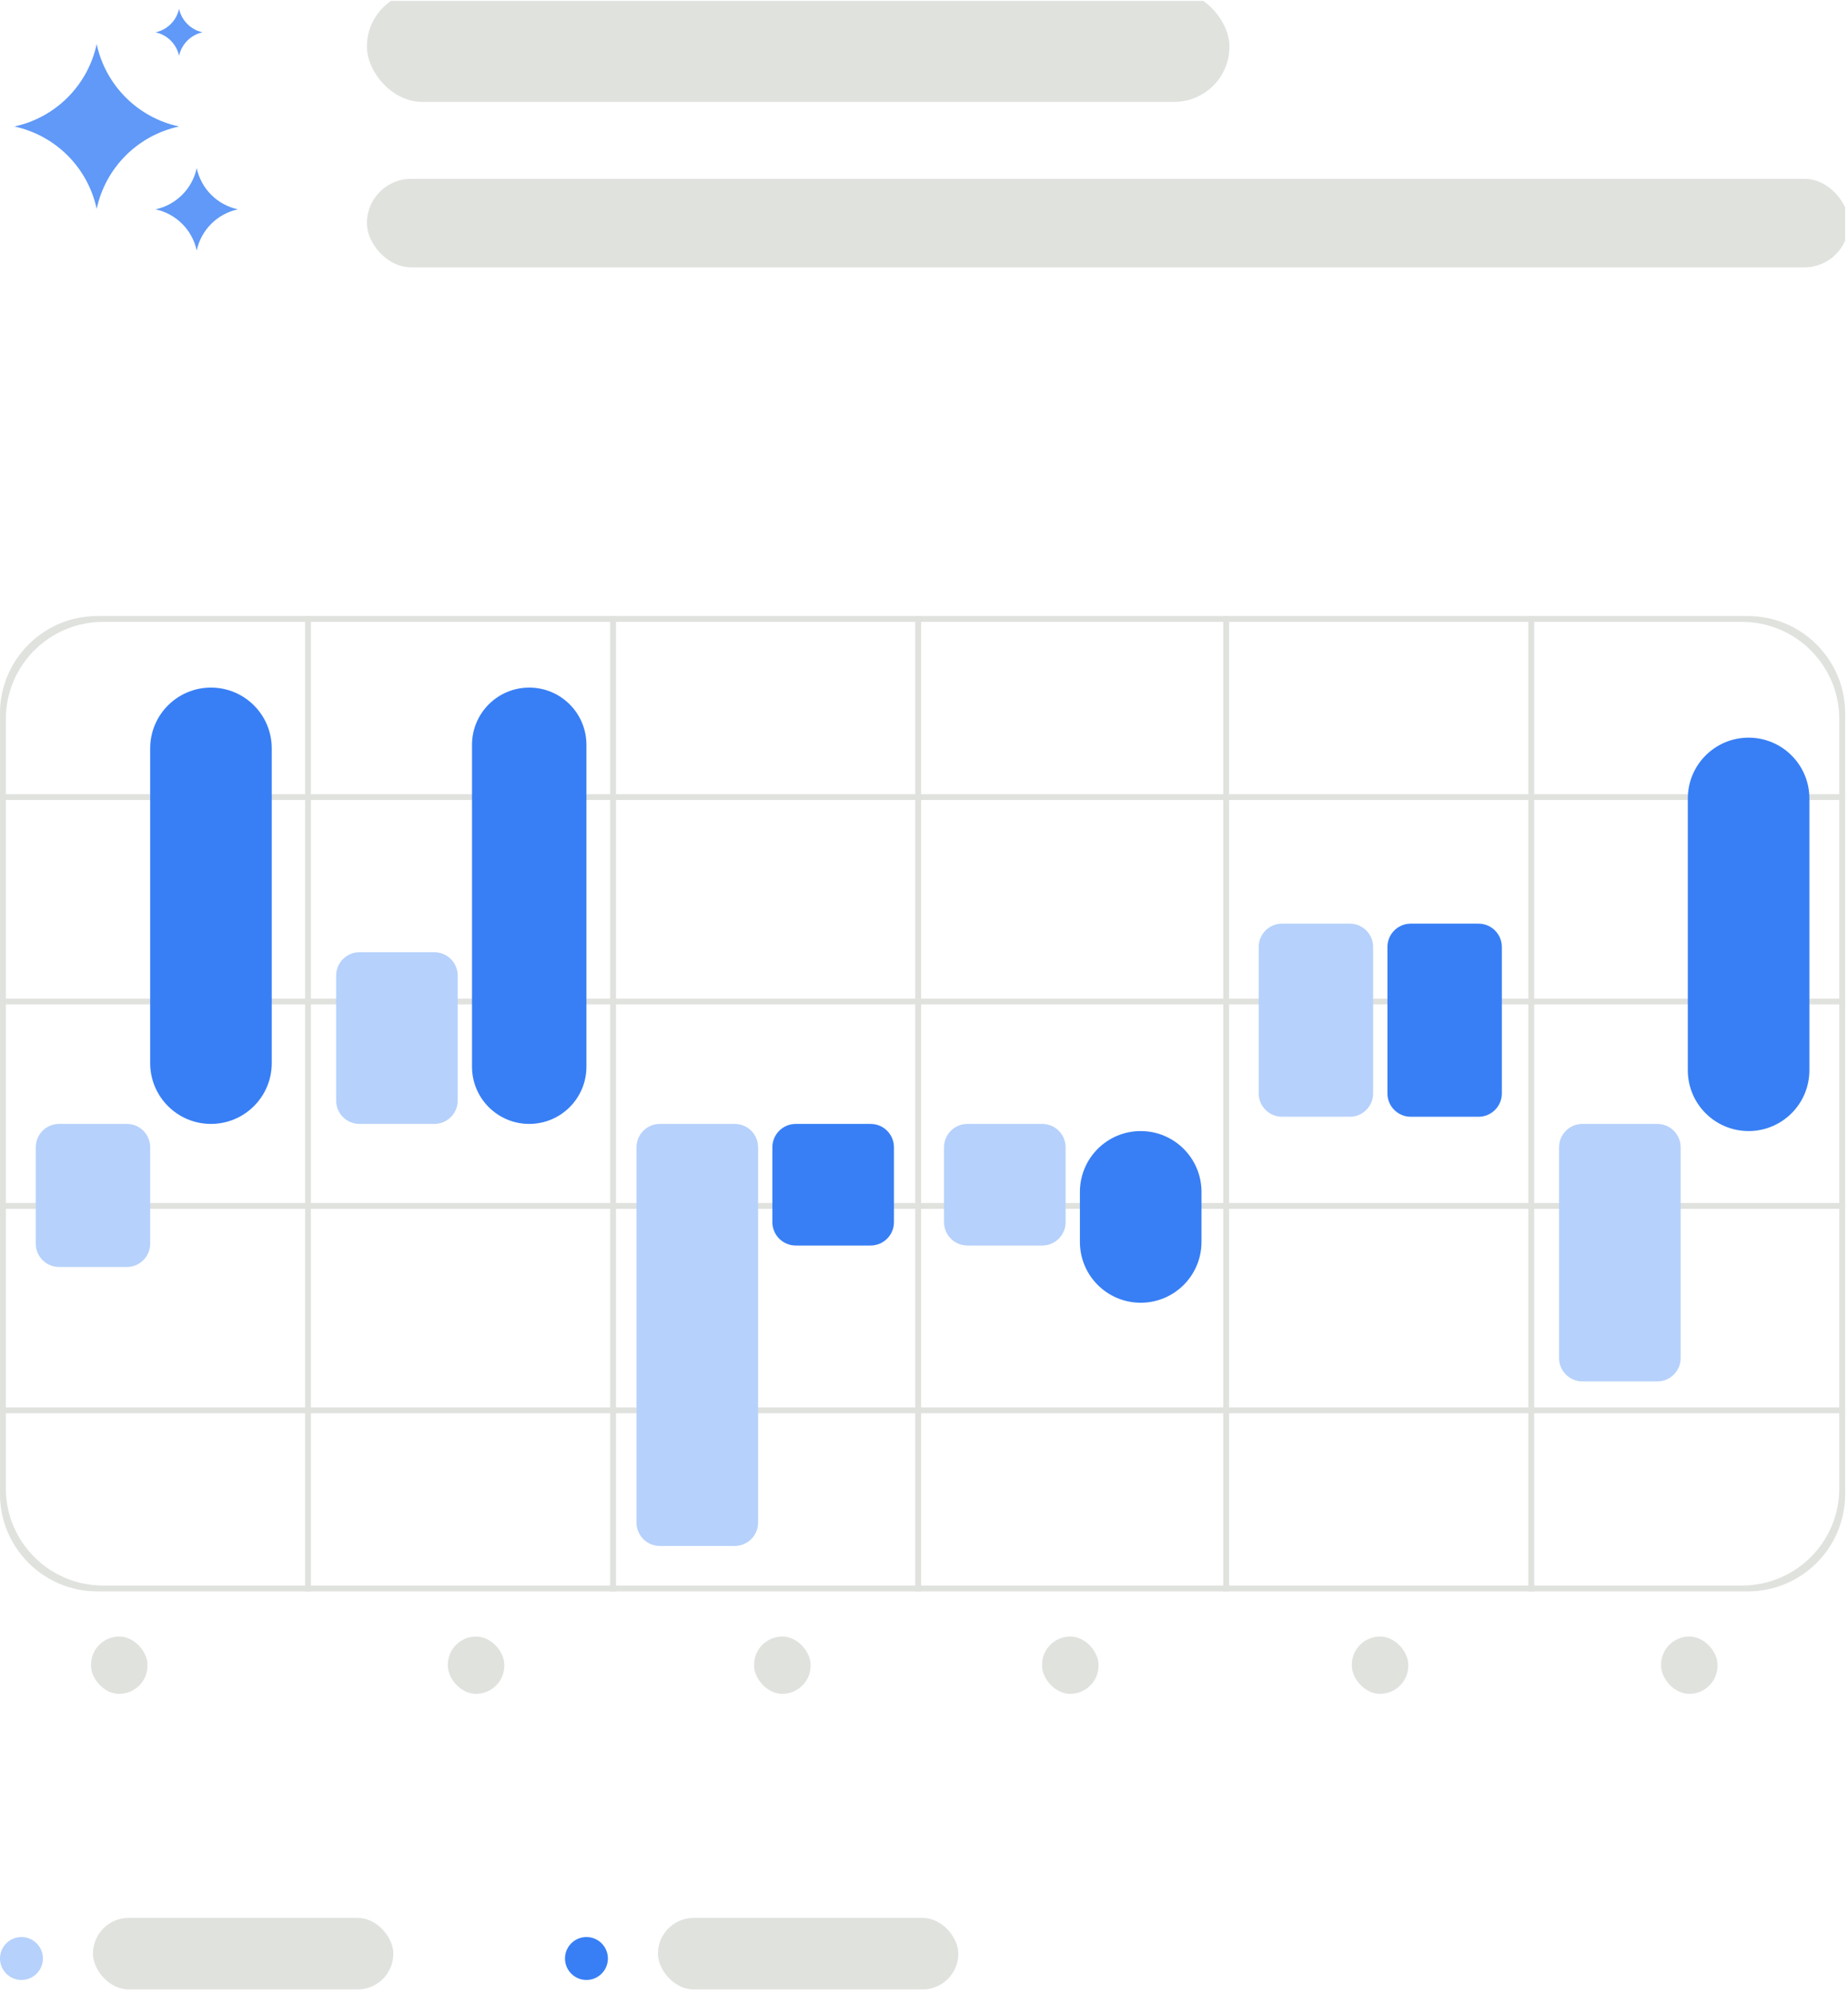 <svg width="152" height="164" viewBox="0 0 152 164" fill="none" xmlns="http://www.w3.org/2000/svg">
<g clip-path="url(#clip0_1269_2341)">
<rect x="30.177" y="-0.717" width="70.947" height="9.096" rx="4.548" fill="#E0E2DE"/>
<rect x="30.177" y="14.707" width="121.884" height="7.277" rx="3.638" fill="#E0E2DE"/>
<path d="M7.952 3.626C8.681 7.021 11.333 9.673 14.728 10.402C11.333 11.131 8.681 13.783 7.952 17.177C7.223 13.783 4.572 11.131 1.177 10.402C4.572 9.673 7.223 7.021 7.952 3.626Z" fill="#6099F7"/>
<path d="M16.18 13.827C16.544 15.524 17.87 16.85 19.568 17.215C17.87 17.579 16.544 18.905 16.18 20.603C15.815 18.905 14.489 17.579 12.792 17.215C14.489 16.85 15.815 15.524 16.18 13.827Z" fill="#6099F7"/>
<path d="M14.728 0.722C14.936 1.692 15.694 2.45 16.664 2.658C15.694 2.866 14.936 3.624 14.728 4.594C14.52 3.624 13.762 2.866 12.792 2.658C13.762 2.45 14.52 1.692 14.728 0.722Z" fill="#6099F7"/>
<rect x="7.484" y="134.581" width="4.647" height="4.713" rx="2.324" fill="#E0E2DE"/>
<rect x="36.834" y="134.581" width="4.647" height="4.713" rx="2.324" fill="#E0E2DE"/>
<rect x="62.025" y="134.581" width="4.647" height="4.713" rx="2.324" fill="#E0E2DE"/>
<rect x="85.708" y="134.581" width="4.647" height="4.713" rx="2.324" fill="#E0E2DE"/>
<rect x="111.187" y="134.581" width="4.647" height="4.713" rx="2.324" fill="#E0E2DE"/>
<rect x="136.624" y="134.581" width="4.647" height="4.713" rx="2.324" fill="#E0E2DE"/>
<path fill-rule="evenodd" clip-rule="evenodd" d="M151.284 59.142C151.284 54.723 147.703 51.142 143.284 51.142H8.48C4.062 51.142 0.48 54.723 0.48 59.142V122.388C0.48 126.806 4.062 130.388 8.48 130.388H143.284C147.703 130.388 151.284 126.806 151.284 122.388V59.142ZM8 50.661C3.582 50.661 0 54.243 0 58.661V122.868C0 127.286 3.582 130.868 8 130.868H143.765C148.183 130.868 151.765 127.286 151.765 122.868V58.661C151.765 54.243 148.183 50.661 143.765 50.661H8Z" fill="#E0E2DE"/>
<path fill-rule="evenodd" clip-rule="evenodd" d="M151.765 65.79H0V65.31H151.765V65.79Z" fill="#E0E2DE"/>
<path fill-rule="evenodd" clip-rule="evenodd" d="M151.765 82.6H0V82.12H151.765V82.6Z" fill="#E0E2DE"/>
<path fill-rule="evenodd" clip-rule="evenodd" d="M151.765 99.41H0V98.929H151.765V99.41Z" fill="#E0E2DE"/>
<path fill-rule="evenodd" clip-rule="evenodd" d="M151.765 116.22H0V115.739H151.765V116.22Z" fill="#E0E2DE"/>
<path fill-rule="evenodd" clip-rule="evenodd" d="M25.093 130.868L25.093 50.661L25.574 50.661L25.574 130.868L25.093 130.868Z" fill="#E0E2DE"/>
<path fill-rule="evenodd" clip-rule="evenodd" d="M50.187 130.868L50.187 50.661L50.667 50.661L50.667 130.868L50.187 130.868Z" fill="#E0E2DE"/>
<path fill-rule="evenodd" clip-rule="evenodd" d="M75.281 130.868L75.281 50.661L75.762 50.661L75.762 130.868L75.281 130.868Z" fill="#E0E2DE"/>
<path fill-rule="evenodd" clip-rule="evenodd" d="M100.616 130.868L100.616 50.661L101.096 50.661L101.096 130.868L100.616 130.868Z" fill="#E0E2DE"/>
<path fill-rule="evenodd" clip-rule="evenodd" d="M125.709 130.868L125.709 50.661L126.189 50.661L126.189 130.868L125.709 130.868Z" fill="#E0E2DE"/>
<path d="M38.823 61.25C38.823 58.651 40.93 56.544 43.529 56.544C46.128 56.544 48.234 58.651 48.234 61.25V87.721C48.234 90.32 46.128 92.426 43.529 92.426C40.93 92.426 38.823 90.32 38.823 87.721V61.25Z" fill="#387FF5"/>
<path d="M12.352 61.544C12.352 58.783 14.591 56.544 17.352 56.544C20.114 56.544 22.352 58.783 22.352 61.544V87.426C22.352 90.188 20.114 92.426 17.352 92.426C14.591 92.426 12.352 90.188 12.352 87.426V61.544Z" fill="#387FF5"/>
<path d="M2.941 94.347C2.941 93.286 3.801 92.426 4.862 92.426H10.432C11.493 92.426 12.353 93.286 12.353 94.347V102.269C12.353 103.33 11.493 104.191 10.432 104.191H4.862C3.801 104.191 2.941 103.33 2.941 102.269V94.347Z" fill="#B6D1FB"/>
<path d="M27.647 80.229C27.647 79.168 28.507 78.308 29.568 78.308H35.726C36.787 78.308 37.647 79.168 37.647 80.229V90.505C37.647 91.566 36.787 92.426 35.726 92.426H29.568C28.507 92.426 27.647 91.566 27.647 90.505V80.229Z" fill="#B6D1FB"/>
<path d="M52.353 94.347C52.353 93.286 53.213 92.426 54.274 92.426H60.432C61.493 92.426 62.353 93.286 62.353 94.347V125.211C62.353 126.272 61.493 127.132 60.432 127.132H54.274C53.213 127.132 52.353 126.272 52.353 125.211V94.347Z" fill="#B6D1FB"/>
<path d="M77.647 94.347C77.647 93.286 78.507 92.426 79.568 92.426H85.726C86.787 92.426 87.647 93.286 87.647 94.347V100.505C87.647 101.566 86.787 102.426 85.726 102.426H79.568C78.507 102.426 77.647 101.566 77.647 100.505V94.347Z" fill="#B6D1FB"/>
<path d="M63.529 94.347C63.529 93.286 64.389 92.426 65.45 92.426H71.608C72.669 92.426 73.529 93.286 73.529 94.347V100.505C73.529 101.566 72.669 102.426 71.608 102.426H65.45C64.389 102.426 63.529 101.566 63.529 100.505V94.347Z" fill="#387FF5"/>
<path d="M103.53 77.877C103.53 76.816 104.39 75.956 105.451 75.956H111.02C112.081 75.956 112.942 76.816 112.942 77.877V89.917C112.942 90.978 112.081 91.838 111.02 91.838H105.451C104.39 91.838 103.53 90.978 103.53 89.917V77.877Z" fill="#B6D1FB"/>
<path d="M114.117 77.877C114.117 76.816 114.977 75.956 116.038 75.956H121.608C122.669 75.956 123.529 76.816 123.529 77.877V89.917C123.529 90.978 122.669 91.838 121.608 91.838H116.038C114.977 91.838 114.117 90.978 114.117 89.917V77.877Z" fill="#387FF5"/>
<path d="M128.235 94.347C128.235 93.286 129.095 92.426 130.156 92.426H136.314C137.375 92.426 138.235 93.286 138.235 94.347V111.681C138.235 112.742 137.375 113.602 136.314 113.602H130.156C129.095 113.602 128.235 112.742 128.235 111.681V94.347Z" fill="#B6D1FB"/>
<path d="M88.824 98.014C88.824 95.252 91.062 93.014 93.824 93.014C96.585 93.014 98.824 95.252 98.824 98.014V102.132C98.824 104.893 96.585 107.132 93.824 107.132C91.062 107.132 88.824 104.893 88.824 102.132V98.014Z" fill="#387FF5"/>
<path d="M138.824 65.661C138.824 62.9 141.062 60.661 143.824 60.661C146.585 60.661 148.824 62.9 148.824 65.661V88.014C148.824 90.775 146.585 93.014 143.824 93.014C141.062 93.014 138.824 90.775 138.824 88.014V65.661Z" fill="#387FF5"/>
<path d="M-0 161.058C-0 160.083 0.79 159.293 1.764 159.293C2.739 159.293 3.529 160.083 3.529 161.058C3.529 162.033 2.739 162.823 1.764 162.823C0.79 162.823 -0 162.033 -0 161.058Z" fill="#B6D1FB"/>
<rect x="7.646" y="157.72" width="24.706" height="5.882" rx="2.941" fill="#E0E2DE"/>
<path d="M46.47 161.058C46.47 160.083 47.26 159.293 48.235 159.293C49.209 159.293 50 160.083 50 161.058C50 162.033 49.209 162.823 48.235 162.823C47.26 162.823 46.47 162.033 46.47 161.058Z" fill="#387FF5"/>
<rect x="54.117" y="157.72" width="24.706" height="5.882" rx="2.941" fill="#E0E2DE"/>
</g>
<defs>
<clipPath id="clip0_1269_2341">
<rect width="151.765" height="163.927" fill="white" transform="translate(0 0.073)"/>
</clipPath>
</defs>
</svg>
